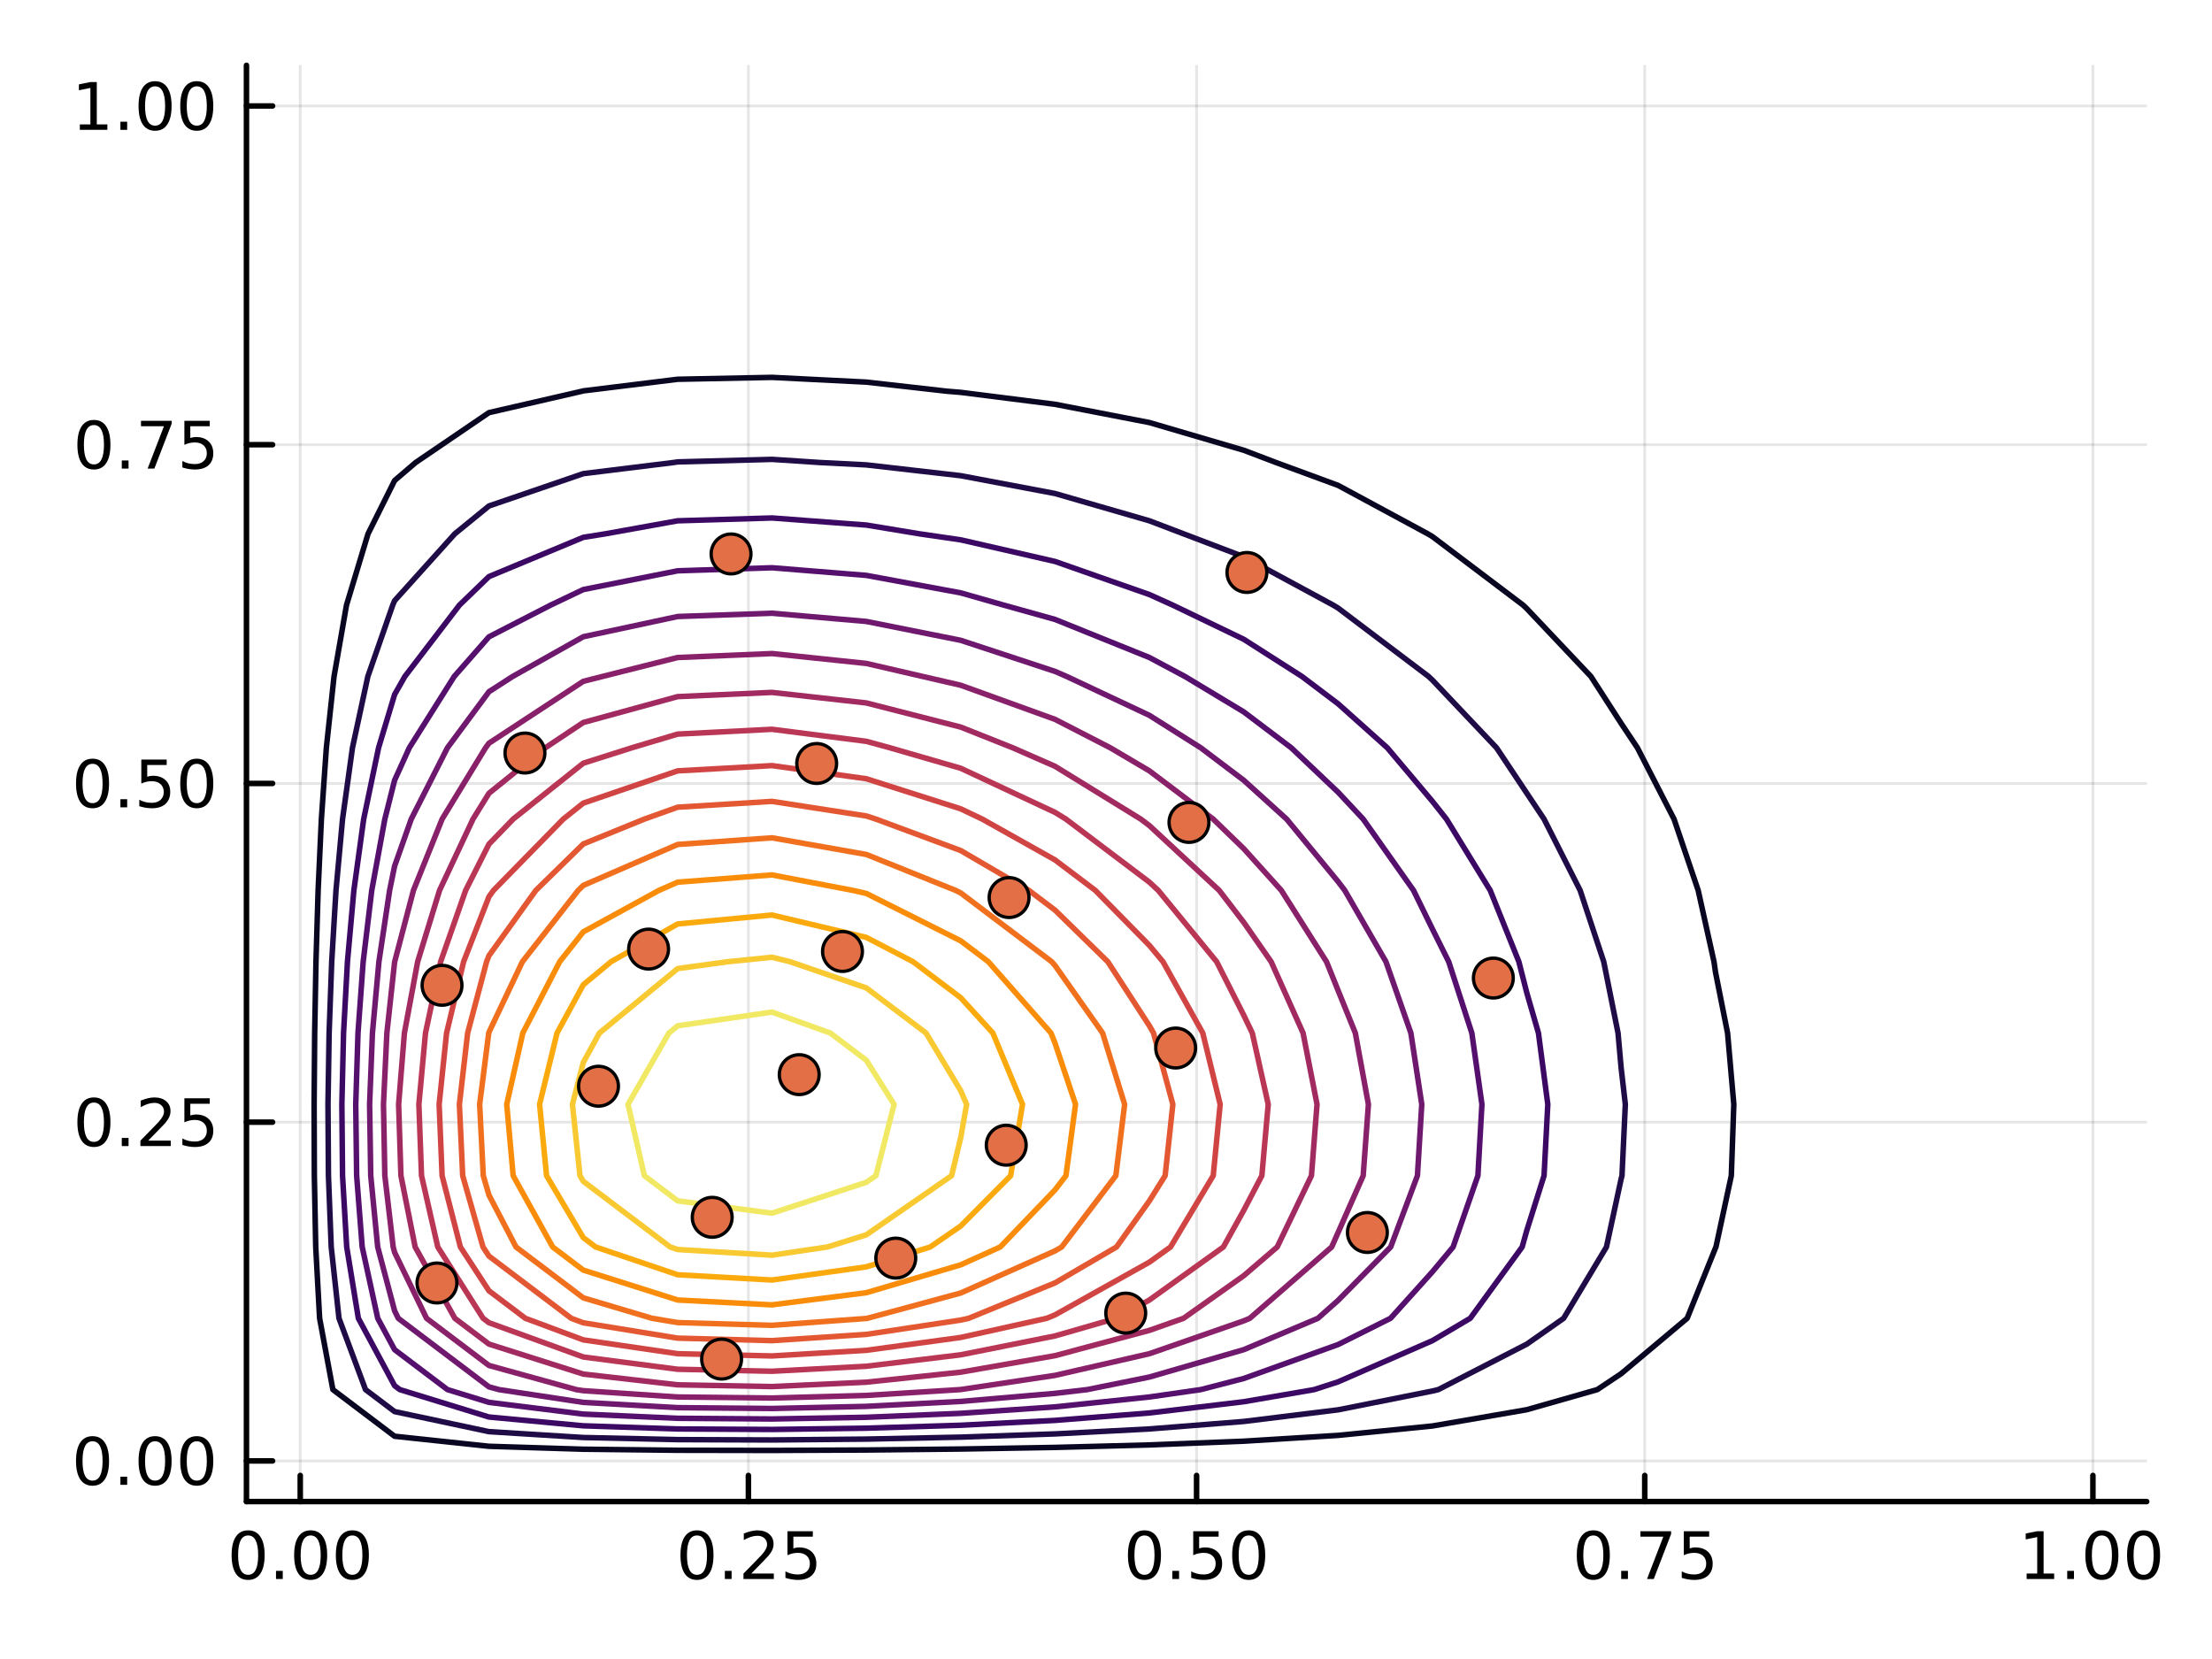 <?xml version="1.0" encoding="utf-8"?>
<svg xmlns="http://www.w3.org/2000/svg" xmlns:xlink="http://www.w3.org/1999/xlink" width="400" height="300" viewBox="0 0 1600 1200">
<rect x="0" y="0" width="1600" height="1200" fill="#808080" stroke="none"/>
<defs>
  <clipPath id="clip150">
    <rect x="0" y="0" width="1600" height="1200"/>
  </clipPath>
</defs>
<path clip-path="url(#clip150)" d="M0 1200 L1600 1200 L1600 0 L0 0  Z" fill="#ffffff" fill-rule="evenodd" fill-opacity="1"/>
<defs>
  <clipPath id="clip151">
    <rect x="320" y="0" width="1121" height="1121"/>
  </clipPath>
</defs>
<path clip-path="url(#clip150)" d="M178.274 1086.13 L1552.76 1086.13 L1552.76 47.244 L178.274 47.244  Z" fill="#ffffff" fill-rule="evenodd" fill-opacity="1"/>
<defs>
  <clipPath id="clip152">
    <rect x="178" y="47" width="1375" height="1040"/>
  </clipPath>
</defs>
<polyline clip-path="url(#clip152)" style="stroke:#000000; stroke-linecap:round; stroke-linejoin:round; stroke-width:2; stroke-opacity:0.1; fill:none" points="217.174,1086.13 217.174,47.244 "/>
<polyline clip-path="url(#clip152)" style="stroke:#000000; stroke-linecap:round; stroke-linejoin:round; stroke-width:2; stroke-opacity:0.1; fill:none" points="541.345,1086.13 541.345,47.244 "/>
<polyline clip-path="url(#clip152)" style="stroke:#000000; stroke-linecap:round; stroke-linejoin:round; stroke-width:2; stroke-opacity:0.1; fill:none" points="865.515,1086.13 865.515,47.244 "/>
<polyline clip-path="url(#clip152)" style="stroke:#000000; stroke-linecap:round; stroke-linejoin:round; stroke-width:2; stroke-opacity:0.1; fill:none" points="1189.69,1086.13 1189.69,47.244 "/>
<polyline clip-path="url(#clip152)" style="stroke:#000000; stroke-linecap:round; stroke-linejoin:round; stroke-width:2; stroke-opacity:0.1; fill:none" points="1513.86,1086.13 1513.86,47.244 "/>
<polyline clip-path="url(#clip150)" style="stroke:#000000; stroke-linecap:round; stroke-linejoin:round; stroke-width:4; stroke-opacity:1; fill:none" points="178.274,1086.13 1552.76,1086.13 "/>
<polyline clip-path="url(#clip150)" style="stroke:#000000; stroke-linecap:round; stroke-linejoin:round; stroke-width:4; stroke-opacity:1; fill:none" points="217.174,1086.13 217.174,1067.23 "/>
<polyline clip-path="url(#clip150)" style="stroke:#000000; stroke-linecap:round; stroke-linejoin:round; stroke-width:4; stroke-opacity:1; fill:none" points="541.345,1086.13 541.345,1067.23 "/>
<polyline clip-path="url(#clip150)" style="stroke:#000000; stroke-linecap:round; stroke-linejoin:round; stroke-width:4; stroke-opacity:1; fill:none" points="865.515,1086.13 865.515,1067.23 "/>
<polyline clip-path="url(#clip150)" style="stroke:#000000; stroke-linecap:round; stroke-linejoin:round; stroke-width:4; stroke-opacity:1; fill:none" points="1189.69,1086.13 1189.69,1067.23 "/>
<polyline clip-path="url(#clip150)" style="stroke:#000000; stroke-linecap:round; stroke-linejoin:round; stroke-width:4; stroke-opacity:1; fill:none" points="1513.86,1086.13 1513.86,1067.23 "/>
<path clip-path="url(#clip150)" d="M179.478 1110.65 Q175.867 1110.65 174.038 1114.21 Q172.233 1117.75 172.233 1124.88 Q172.233 1131.99 174.038 1135.55 Q175.867 1139.1 179.478 1139.1 Q183.112 1139.1 184.918 1135.55 Q186.746 1131.99 186.746 1124.88 Q186.746 1117.75 184.918 1114.21 Q183.112 1110.65 179.478 1110.65 M179.478 1106.94 Q185.288 1106.94 188.344 1111.55 Q191.422 1116.13 191.422 1124.88 Q191.422 1133.61 188.344 1138.22 Q185.288 1142.8 179.478 1142.8 Q173.668 1142.8 170.589 1138.22 Q167.533 1133.61 167.533 1124.88 Q167.533 1116.13 170.589 1111.55 Q173.668 1106.94 179.478 1106.94 Z" fill="#000000" fill-rule="nonzero" fill-opacity="1" /><path clip-path="url(#clip150)" d="M199.64 1136.25 L204.524 1136.25 L204.524 1142.13 L199.64 1142.13 L199.64 1136.25 Z" fill="#000000" fill-rule="nonzero" fill-opacity="1" /><path clip-path="url(#clip150)" d="M224.709 1110.65 Q221.098 1110.65 219.269 1114.21 Q217.464 1117.75 217.464 1124.88 Q217.464 1131.99 219.269 1135.55 Q221.098 1139.1 224.709 1139.1 Q228.343 1139.1 230.149 1135.55 Q231.978 1131.99 231.978 1124.88 Q231.978 1117.75 230.149 1114.21 Q228.343 1110.65 224.709 1110.65 M224.709 1106.94 Q230.519 1106.94 233.575 1111.55 Q236.653 1116.13 236.653 1124.88 Q236.653 1133.61 233.575 1138.22 Q230.519 1142.8 224.709 1142.8 Q218.899 1142.8 215.82 1138.22 Q212.765 1133.61 212.765 1124.88 Q212.765 1116.13 215.82 1111.55 Q218.899 1106.94 224.709 1106.94 Z" fill="#000000" fill-rule="nonzero" fill-opacity="1" /><path clip-path="url(#clip150)" d="M254.871 1110.65 Q251.26 1110.65 249.431 1114.21 Q247.626 1117.75 247.626 1124.88 Q247.626 1131.99 249.431 1135.55 Q251.26 1139.1 254.871 1139.1 Q258.505 1139.1 260.311 1135.55 Q262.139 1131.99 262.139 1124.88 Q262.139 1117.75 260.311 1114.21 Q258.505 1110.65 254.871 1110.65 M254.871 1106.94 Q260.681 1106.94 263.737 1111.55 Q266.815 1116.13 266.815 1124.88 Q266.815 1133.61 263.737 1138.22 Q260.681 1142.8 254.871 1142.8 Q249.061 1142.8 245.982 1138.22 Q242.927 1133.61 242.927 1124.88 Q242.927 1116.13 245.982 1111.55 Q249.061 1106.94 254.871 1106.94 Z" fill="#000000" fill-rule="nonzero" fill-opacity="1" /><path clip-path="url(#clip150)" d="M504.146 1110.65 Q500.535 1110.65 498.706 1114.21 Q496.9 1117.75 496.9 1124.88 Q496.9 1131.99 498.706 1135.55 Q500.535 1139.1 504.146 1139.1 Q507.78 1139.1 509.586 1135.55 Q511.414 1131.99 511.414 1124.88 Q511.414 1117.75 509.586 1114.21 Q507.78 1110.65 504.146 1110.65 M504.146 1106.94 Q509.956 1106.94 513.012 1111.55 Q516.09 1116.13 516.09 1124.88 Q516.09 1133.61 513.012 1138.22 Q509.956 1142.8 504.146 1142.8 Q498.336 1142.8 495.257 1138.22 Q492.201 1133.61 492.201 1124.88 Q492.201 1116.13 495.257 1111.55 Q498.336 1106.94 504.146 1106.94 Z" fill="#000000" fill-rule="nonzero" fill-opacity="1" /><path clip-path="url(#clip150)" d="M524.308 1136.25 L529.192 1136.25 L529.192 1142.13 L524.308 1142.13 L524.308 1136.25 Z" fill="#000000" fill-rule="nonzero" fill-opacity="1" /><path clip-path="url(#clip150)" d="M543.405 1138.19 L559.724 1138.19 L559.724 1142.13 L537.78 1142.13 L537.78 1138.19 Q540.442 1135.44 545.025 1130.81 Q549.632 1126.16 550.812 1124.81 Q553.058 1122.29 553.937 1120.55 Q554.84 1118.79 554.84 1117.1 Q554.84 1114.35 552.896 1112.61 Q550.974 1110.88 547.872 1110.88 Q545.673 1110.88 543.22 1111.64 Q540.789 1112.41 538.011 1113.96 L538.011 1109.23 Q540.835 1108.1 543.289 1107.52 Q545.743 1106.94 547.78 1106.94 Q553.15 1106.94 556.345 1109.63 Q559.539 1112.31 559.539 1116.8 Q559.539 1118.93 558.729 1120.85 Q557.942 1122.75 555.835 1125.35 Q555.257 1126.02 552.155 1129.23 Q549.053 1132.43 543.405 1138.19 Z" fill="#000000" fill-rule="nonzero" fill-opacity="1" /><path clip-path="url(#clip150)" d="M569.585 1107.57 L587.942 1107.57 L587.942 1111.5 L573.868 1111.5 L573.868 1119.98 Q574.886 1119.63 575.905 1119.47 Q576.923 1119.28 577.942 1119.28 Q583.729 1119.28 587.108 1122.45 Q590.488 1125.62 590.488 1131.04 Q590.488 1136.62 587.016 1139.72 Q583.544 1142.8 577.224 1142.8 Q575.048 1142.8 572.78 1142.43 Q570.534 1142.06 568.127 1141.32 L568.127 1136.62 Q570.21 1137.75 572.432 1138.31 Q574.655 1138.86 577.132 1138.86 Q581.136 1138.86 583.474 1136.76 Q585.812 1134.65 585.812 1131.04 Q585.812 1127.43 583.474 1125.32 Q581.136 1123.22 577.132 1123.22 Q575.257 1123.22 573.382 1123.63 Q571.53 1124.05 569.585 1124.93 L569.585 1107.57 Z" fill="#000000" fill-rule="nonzero" fill-opacity="1" /><path clip-path="url(#clip150)" d="M827.818 1110.65 Q824.207 1110.65 822.379 1114.21 Q820.573 1117.75 820.573 1124.88 Q820.573 1131.99 822.379 1135.55 Q824.207 1139.1 827.818 1139.1 Q831.453 1139.1 833.258 1135.55 Q835.087 1131.99 835.087 1124.88 Q835.087 1117.75 833.258 1114.21 Q831.453 1110.65 827.818 1110.65 M827.818 1106.94 Q833.629 1106.94 836.684 1111.55 Q839.763 1116.13 839.763 1124.88 Q839.763 1133.61 836.684 1138.22 Q833.629 1142.8 827.818 1142.8 Q822.008 1142.8 818.93 1138.22 Q815.874 1133.61 815.874 1124.88 Q815.874 1116.13 818.93 1111.55 Q822.008 1106.94 827.818 1106.94 Z" fill="#000000" fill-rule="nonzero" fill-opacity="1" /><path clip-path="url(#clip150)" d="M847.98 1136.25 L852.865 1136.25 L852.865 1142.13 L847.98 1142.13 L847.98 1136.25 Z" fill="#000000" fill-rule="nonzero" fill-opacity="1" /><path clip-path="url(#clip150)" d="M863.096 1107.57 L881.452 1107.57 L881.452 1111.5 L867.378 1111.5 L867.378 1119.98 Q868.397 1119.63 869.415 1119.47 Q870.434 1119.28 871.452 1119.28 Q877.239 1119.28 880.619 1122.45 Q883.999 1125.62 883.999 1131.04 Q883.999 1136.62 880.526 1139.72 Q877.054 1142.8 870.735 1142.8 Q868.559 1142.8 866.29 1142.43 Q864.045 1142.06 861.638 1141.32 L861.638 1136.62 Q863.721 1137.75 865.943 1138.31 Q868.165 1138.86 870.642 1138.86 Q874.647 1138.86 876.985 1136.76 Q879.323 1134.65 879.323 1131.04 Q879.323 1127.43 876.985 1125.32 Q874.647 1123.22 870.642 1123.22 Q868.767 1123.22 866.892 1123.63 Q865.04 1124.05 863.096 1124.93 L863.096 1107.57 Z" fill="#000000" fill-rule="nonzero" fill-opacity="1" /><path clip-path="url(#clip150)" d="M903.212 1110.65 Q899.6 1110.65 897.772 1114.21 Q895.966 1117.75 895.966 1124.88 Q895.966 1131.99 897.772 1135.55 Q899.6 1139.1 903.212 1139.1 Q906.846 1139.1 908.651 1135.55 Q910.48 1131.99 910.48 1124.88 Q910.48 1117.75 908.651 1114.21 Q906.846 1110.65 903.212 1110.65 M903.212 1106.94 Q909.022 1106.94 912.077 1111.55 Q915.156 1116.13 915.156 1124.88 Q915.156 1133.61 912.077 1138.22 Q909.022 1142.8 903.212 1142.8 Q897.401 1142.8 894.323 1138.22 Q891.267 1133.61 891.267 1124.88 Q891.267 1116.13 894.323 1111.55 Q897.401 1106.94 903.212 1106.94 Z" fill="#000000" fill-rule="nonzero" fill-opacity="1" /><path clip-path="url(#clip150)" d="M1152.49 1110.65 Q1148.88 1110.65 1147.05 1114.21 Q1145.24 1117.75 1145.24 1124.88 Q1145.24 1131.99 1147.05 1135.55 Q1148.88 1139.1 1152.49 1139.1 Q1156.12 1139.1 1157.93 1135.55 Q1159.75 1131.99 1159.75 1124.88 Q1159.75 1117.75 1157.93 1114.21 Q1156.12 1110.65 1152.49 1110.65 M1152.49 1106.94 Q1158.3 1106.94 1161.35 1111.55 Q1164.43 1116.13 1164.43 1124.88 Q1164.43 1133.61 1161.35 1138.22 Q1158.3 1142.8 1152.49 1142.8 Q1146.68 1142.8 1143.6 1138.22 Q1140.54 1133.61 1140.54 1124.88 Q1140.54 1116.13 1143.6 1111.55 Q1146.68 1106.94 1152.49 1106.94 Z" fill="#000000" fill-rule="nonzero" fill-opacity="1" /><path clip-path="url(#clip150)" d="M1172.65 1136.25 L1177.53 1136.25 L1177.53 1142.13 L1172.65 1142.13 L1172.65 1136.25 Z" fill="#000000" fill-rule="nonzero" fill-opacity="1" /><path clip-path="url(#clip150)" d="M1186.54 1107.57 L1208.76 1107.57 L1208.76 1109.56 L1196.21 1142.13 L1191.33 1142.13 L1203.13 1111.5 L1186.54 1111.5 L1186.54 1107.57 Z" fill="#000000" fill-rule="nonzero" fill-opacity="1" /><path clip-path="url(#clip150)" d="M1217.93 1107.57 L1236.28 1107.57 L1236.28 1111.5 L1222.21 1111.5 L1222.21 1119.98 Q1223.23 1119.63 1224.25 1119.47 Q1225.26 1119.28 1226.28 1119.28 Q1232.07 1119.28 1235.45 1122.45 Q1238.83 1125.62 1238.83 1131.04 Q1238.83 1136.62 1235.36 1139.72 Q1231.88 1142.8 1225.56 1142.8 Q1223.39 1142.8 1221.12 1142.43 Q1218.87 1142.06 1216.47 1141.32 L1216.47 1136.62 Q1218.55 1137.75 1220.77 1138.31 Q1223 1138.86 1225.47 1138.86 Q1229.48 1138.86 1231.81 1136.76 Q1234.15 1134.65 1234.15 1131.04 Q1234.15 1127.43 1231.81 1125.32 Q1229.48 1123.22 1225.47 1123.22 Q1223.6 1123.22 1221.72 1123.63 Q1219.87 1124.05 1217.93 1124.93 L1217.93 1107.57 Z" fill="#000000" fill-rule="nonzero" fill-opacity="1" /><path clip-path="url(#clip150)" d="M1465.93 1138.19 L1473.57 1138.19 L1473.57 1111.83 L1465.26 1113.49 L1465.26 1109.23 L1473.52 1107.57 L1478.2 1107.57 L1478.2 1138.19 L1485.83 1138.19 L1485.83 1142.13 L1465.93 1142.13 L1465.93 1138.19 Z" fill="#000000" fill-rule="nonzero" fill-opacity="1" /><path clip-path="url(#clip150)" d="M1495.28 1136.25 L1500.16 1136.25 L1500.16 1142.13 L1495.28 1142.13 L1495.28 1136.25 Z" fill="#000000" fill-rule="nonzero" fill-opacity="1" /><path clip-path="url(#clip150)" d="M1520.35 1110.65 Q1516.74 1110.65 1514.91 1114.21 Q1513.1 1117.75 1513.1 1124.88 Q1513.1 1131.99 1514.91 1135.55 Q1516.74 1139.1 1520.35 1139.1 Q1523.98 1139.1 1525.79 1135.55 Q1527.62 1131.99 1527.62 1124.88 Q1527.62 1117.75 1525.79 1114.21 Q1523.98 1110.65 1520.35 1110.65 M1520.35 1106.94 Q1526.16 1106.94 1529.21 1111.55 Q1532.29 1116.13 1532.29 1124.88 Q1532.29 1133.61 1529.21 1138.22 Q1526.16 1142.8 1520.35 1142.8 Q1514.54 1142.8 1511.46 1138.22 Q1508.4 1133.61 1508.4 1124.88 Q1508.4 1116.13 1511.46 1111.55 Q1514.54 1106.94 1520.35 1106.94 Z" fill="#000000" fill-rule="nonzero" fill-opacity="1" /><path clip-path="url(#clip150)" d="M1550.51 1110.65 Q1546.9 1110.65 1545.07 1114.21 Q1543.27 1117.75 1543.27 1124.88 Q1543.27 1131.99 1545.07 1135.55 Q1546.9 1139.1 1550.51 1139.1 Q1554.14 1139.1 1555.95 1135.55 Q1557.78 1131.99 1557.78 1124.88 Q1557.78 1117.75 1555.95 1114.21 Q1554.14 1110.65 1550.51 1110.65 M1550.51 1106.94 Q1556.32 1106.94 1559.38 1111.55 Q1562.45 1116.13 1562.45 1124.88 Q1562.45 1133.61 1559.38 1138.22 Q1556.32 1142.8 1550.51 1142.8 Q1544.7 1142.8 1541.62 1138.22 Q1538.57 1133.61 1538.57 1124.88 Q1538.57 1116.13 1541.62 1111.55 Q1544.7 1106.94 1550.51 1106.94 Z" fill="#000000" fill-rule="nonzero" fill-opacity="1" /><polyline clip-path="url(#clip152)" style="stroke:#000000; stroke-linecap:round; stroke-linejoin:round; stroke-width:2; stroke-opacity:0.1; fill:none" points="178.274,1056.73 1552.76,1056.73 "/>
<polyline clip-path="url(#clip152)" style="stroke:#000000; stroke-linecap:round; stroke-linejoin:round; stroke-width:2; stroke-opacity:0.1; fill:none" points="178.274,811.706 1552.76,811.706 "/>
<polyline clip-path="url(#clip152)" style="stroke:#000000; stroke-linecap:round; stroke-linejoin:round; stroke-width:2; stroke-opacity:0.1; fill:none" points="178.274,566.686 1552.76,566.686 "/>
<polyline clip-path="url(#clip152)" style="stroke:#000000; stroke-linecap:round; stroke-linejoin:round; stroke-width:2; stroke-opacity:0.1; fill:none" points="178.274,321.666 1552.76,321.666 "/>
<polyline clip-path="url(#clip152)" style="stroke:#000000; stroke-linecap:round; stroke-linejoin:round; stroke-width:2; stroke-opacity:0.1; fill:none" points="178.274,76.647 1552.76,76.647 "/>
<polyline clip-path="url(#clip150)" style="stroke:#000000; stroke-linecap:round; stroke-linejoin:round; stroke-width:4; stroke-opacity:1; fill:none" points="178.274,1086.13 178.274,47.244 "/>
<polyline clip-path="url(#clip150)" style="stroke:#000000; stroke-linecap:round; stroke-linejoin:round; stroke-width:4; stroke-opacity:1; fill:none" points="178.274,1056.73 197.172,1056.73 "/>
<polyline clip-path="url(#clip150)" style="stroke:#000000; stroke-linecap:round; stroke-linejoin:round; stroke-width:4; stroke-opacity:1; fill:none" points="178.274,811.706 197.172,811.706 "/>
<polyline clip-path="url(#clip150)" style="stroke:#000000; stroke-linecap:round; stroke-linejoin:round; stroke-width:4; stroke-opacity:1; fill:none" points="178.274,566.686 197.172,566.686 "/>
<polyline clip-path="url(#clip150)" style="stroke:#000000; stroke-linecap:round; stroke-linejoin:round; stroke-width:4; stroke-opacity:1; fill:none" points="178.274,321.666 197.172,321.666 "/>
<polyline clip-path="url(#clip150)" style="stroke:#000000; stroke-linecap:round; stroke-linejoin:round; stroke-width:4; stroke-opacity:1; fill:none" points="178.274,76.647 197.172,76.647 "/>
<path clip-path="url(#clip150)" d="M66.936 1042.52 Q63.325 1042.52 61.497 1046.09 Q59.691 1049.63 59.691 1056.76 Q59.691 1063.87 61.497 1067.43 Q63.325 1070.97 66.936 1070.97 Q70.571 1070.97 72.376 1067.43 Q74.205 1063.87 74.205 1056.76 Q74.205 1049.63 72.376 1046.09 Q70.571 1042.52 66.936 1042.52 M66.936 1038.82 Q72.747 1038.82 75.802 1043.43 Q78.881 1048.01 78.881 1056.76 Q78.881 1065.49 75.802 1070.09 Q72.747 1074.68 66.936 1074.68 Q61.126 1074.68 58.048 1070.09 Q54.992 1065.49 54.992 1056.76 Q54.992 1048.01 58.048 1043.43 Q61.126 1038.82 66.936 1038.82 Z" fill="#000000" fill-rule="nonzero" fill-opacity="1" /><path clip-path="url(#clip150)" d="M87.098 1068.13 L91.983 1068.13 L91.983 1074.01 L87.098 1074.01 L87.098 1068.13 Z" fill="#000000" fill-rule="nonzero" fill-opacity="1" /><path clip-path="url(#clip150)" d="M112.168 1042.52 Q108.557 1042.52 106.728 1046.09 Q104.922 1049.63 104.922 1056.76 Q104.922 1063.87 106.728 1067.43 Q108.557 1070.97 112.168 1070.97 Q115.802 1070.97 117.608 1067.43 Q119.436 1063.87 119.436 1056.76 Q119.436 1049.63 117.608 1046.09 Q115.802 1042.52 112.168 1042.52 M112.168 1038.82 Q117.978 1038.82 121.033 1043.43 Q124.112 1048.01 124.112 1056.76 Q124.112 1065.49 121.033 1070.09 Q117.978 1074.68 112.168 1074.68 Q106.358 1074.68 103.279 1070.09 Q100.223 1065.49 100.223 1056.76 Q100.223 1048.01 103.279 1043.43 Q106.358 1038.82 112.168 1038.82 Z" fill="#000000" fill-rule="nonzero" fill-opacity="1" /><path clip-path="url(#clip150)" d="M142.33 1042.52 Q138.719 1042.52 136.89 1046.09 Q135.084 1049.63 135.084 1056.76 Q135.084 1063.87 136.89 1067.43 Q138.719 1070.97 142.33 1070.97 Q145.964 1070.97 147.769 1067.43 Q149.598 1063.87 149.598 1056.76 Q149.598 1049.63 147.769 1046.09 Q145.964 1042.52 142.33 1042.52 M142.33 1038.82 Q148.14 1038.82 151.195 1043.43 Q154.274 1048.01 154.274 1056.76 Q154.274 1065.49 151.195 1070.09 Q148.14 1074.68 142.33 1074.68 Q136.519 1074.68 133.441 1070.09 Q130.385 1065.49 130.385 1056.76 Q130.385 1048.01 133.441 1043.43 Q136.519 1038.82 142.33 1038.82 Z" fill="#000000" fill-rule="nonzero" fill-opacity="1" /><path clip-path="url(#clip150)" d="M67.932 797.504 Q64.321 797.504 62.492 801.069 Q60.687 804.611 60.687 811.74 Q60.687 818.847 62.492 822.412 Q64.321 825.953 67.932 825.953 Q71.566 825.953 73.372 822.412 Q75.2 818.847 75.2 811.74 Q75.2 804.611 73.372 801.069 Q71.566 797.504 67.932 797.504 M67.932 793.801 Q73.742 793.801 76.798 798.407 Q79.876 802.991 79.876 811.74 Q79.876 820.467 76.798 825.074 Q73.742 829.657 67.932 829.657 Q62.122 829.657 59.043 825.074 Q55.987 820.467 55.987 811.74 Q55.987 802.991 59.043 798.407 Q62.122 793.801 67.932 793.801 Z" fill="#000000" fill-rule="nonzero" fill-opacity="1" /><path clip-path="url(#clip150)" d="M88.094 823.106 L92.978 823.106 L92.978 828.986 L88.094 828.986 L88.094 823.106 Z" fill="#000000" fill-rule="nonzero" fill-opacity="1" /><path clip-path="url(#clip150)" d="M107.191 825.051 L123.51 825.051 L123.51 828.986 L101.566 828.986 L101.566 825.051 Q104.228 822.296 108.811 817.666 Q113.418 813.014 114.598 811.671 Q116.844 809.148 117.723 807.412 Q118.626 805.653 118.626 803.963 Q118.626 801.208 116.682 799.472 Q114.76 797.736 111.658 797.736 Q109.459 797.736 107.006 798.5 Q104.575 799.264 101.797 800.815 L101.797 796.092 Q104.621 794.958 107.075 794.379 Q109.529 793.801 111.566 793.801 Q116.936 793.801 120.131 796.486 Q123.325 799.171 123.325 803.662 Q123.325 805.791 122.515 807.713 Q121.728 809.611 119.621 812.203 Q119.043 812.875 115.941 816.092 Q112.839 819.287 107.191 825.051 Z" fill="#000000" fill-rule="nonzero" fill-opacity="1" /><path clip-path="url(#clip150)" d="M133.371 794.426 L151.728 794.426 L151.728 798.361 L137.654 798.361 L137.654 806.833 Q138.672 806.486 139.691 806.324 Q140.709 806.139 141.728 806.139 Q147.515 806.139 150.894 809.31 Q154.274 812.481 154.274 817.898 Q154.274 823.477 150.802 826.578 Q147.33 829.657 141.01 829.657 Q138.834 829.657 136.566 829.287 Q134.32 828.916 131.913 828.176 L131.913 823.477 Q133.996 824.611 136.219 825.166 Q138.441 825.722 140.918 825.722 Q144.922 825.722 147.26 823.615 Q149.598 821.509 149.598 817.898 Q149.598 814.287 147.26 812.18 Q144.922 810.074 140.918 810.074 Q139.043 810.074 137.168 810.49 Q135.316 810.907 133.371 811.787 L133.371 794.426 Z" fill="#000000" fill-rule="nonzero" fill-opacity="1" /><path clip-path="url(#clip150)" d="M66.936 552.485 Q63.325 552.485 61.497 556.049 Q59.691 559.591 59.691 566.721 Q59.691 573.827 61.497 577.392 Q63.325 580.934 66.936 580.934 Q70.571 580.934 72.376 577.392 Q74.205 573.827 74.205 566.721 Q74.205 559.591 72.376 556.049 Q70.571 552.485 66.936 552.485 M66.936 548.781 Q72.747 548.781 75.802 553.387 Q78.881 557.971 78.881 566.721 Q78.881 575.448 75.802 580.054 Q72.747 584.637 66.936 584.637 Q61.126 584.637 58.048 580.054 Q54.992 575.448 54.992 566.721 Q54.992 557.971 58.048 553.387 Q61.126 548.781 66.936 548.781 Z" fill="#000000" fill-rule="nonzero" fill-opacity="1" /><path clip-path="url(#clip150)" d="M87.098 578.086 L91.983 578.086 L91.983 583.966 L87.098 583.966 L87.098 578.086 Z" fill="#000000" fill-rule="nonzero" fill-opacity="1" /><path clip-path="url(#clip150)" d="M102.214 549.406 L120.57 549.406 L120.57 553.341 L106.496 553.341 L106.496 561.813 Q107.515 561.466 108.534 561.304 Q109.552 561.119 110.571 561.119 Q116.358 561.119 119.737 564.29 Q123.117 567.461 123.117 572.878 Q123.117 578.457 119.645 581.559 Q116.172 584.637 109.853 584.637 Q107.677 584.637 105.409 584.267 Q103.163 583.897 100.756 583.156 L100.756 578.457 Q102.839 579.591 105.061 580.147 Q107.284 580.702 109.76 580.702 Q113.765 580.702 116.103 578.596 Q118.441 576.489 118.441 572.878 Q118.441 569.267 116.103 567.161 Q113.765 565.054 109.76 565.054 Q107.885 565.054 106.01 565.471 Q104.159 565.887 102.214 566.767 L102.214 549.406 Z" fill="#000000" fill-rule="nonzero" fill-opacity="1" /><path clip-path="url(#clip150)" d="M142.33 552.485 Q138.719 552.485 136.89 556.049 Q135.084 559.591 135.084 566.721 Q135.084 573.827 136.89 577.392 Q138.719 580.934 142.33 580.934 Q145.964 580.934 147.769 577.392 Q149.598 573.827 149.598 566.721 Q149.598 559.591 147.769 556.049 Q145.964 552.485 142.33 552.485 M142.33 548.781 Q148.14 548.781 151.195 553.387 Q154.274 557.971 154.274 566.721 Q154.274 575.448 151.195 580.054 Q148.14 584.637 142.33 584.637 Q136.519 584.637 133.441 580.054 Q130.385 575.448 130.385 566.721 Q130.385 557.971 133.441 553.387 Q136.519 548.781 142.33 548.781 Z" fill="#000000" fill-rule="nonzero" fill-opacity="1" /><path clip-path="url(#clip150)" d="M67.932 307.465 Q64.321 307.465 62.492 311.03 Q60.687 314.571 60.687 321.701 Q60.687 328.807 62.492 332.372 Q64.321 335.914 67.932 335.914 Q71.566 335.914 73.372 332.372 Q75.2 328.807 75.2 321.701 Q75.2 314.571 73.372 311.03 Q71.566 307.465 67.932 307.465 M67.932 303.761 Q73.742 303.761 76.798 308.368 Q79.876 312.951 79.876 321.701 Q79.876 330.428 76.798 335.034 Q73.742 339.618 67.932 339.618 Q62.122 339.618 59.043 335.034 Q55.987 330.428 55.987 321.701 Q55.987 312.951 59.043 308.368 Q62.122 303.761 67.932 303.761 Z" fill="#000000" fill-rule="nonzero" fill-opacity="1" /><path clip-path="url(#clip150)" d="M88.094 333.067 L92.978 333.067 L92.978 338.946 L88.094 338.946 L88.094 333.067 Z" fill="#000000" fill-rule="nonzero" fill-opacity="1" /><path clip-path="url(#clip150)" d="M101.983 304.386 L124.205 304.386 L124.205 306.377 L111.658 338.946 L106.774 338.946 L118.58 308.321 L101.983 308.321 L101.983 304.386 Z" fill="#000000" fill-rule="nonzero" fill-opacity="1" /><path clip-path="url(#clip150)" d="M133.371 304.386 L151.728 304.386 L151.728 308.321 L137.654 308.321 L137.654 316.794 Q138.672 316.446 139.691 316.284 Q140.709 316.099 141.728 316.099 Q147.515 316.099 150.894 319.27 Q154.274 322.442 154.274 327.858 Q154.274 333.437 150.802 336.539 Q147.33 339.618 141.01 339.618 Q138.834 339.618 136.566 339.247 Q134.32 338.877 131.913 338.136 L131.913 333.437 Q133.996 334.571 136.219 335.127 Q138.441 335.682 140.918 335.682 Q144.922 335.682 147.26 333.576 Q149.598 331.469 149.598 327.858 Q149.598 324.247 147.26 322.141 Q144.922 320.034 140.918 320.034 Q139.043 320.034 137.168 320.451 Q135.316 320.868 133.371 321.747 L133.371 304.386 Z" fill="#000000" fill-rule="nonzero" fill-opacity="1" /><path clip-path="url(#clip150)" d="M57.747 89.991 L65.386 89.991 L65.386 63.626 L57.075 65.292 L57.075 61.033 L65.339 59.367 L70.015 59.367 L70.015 89.991 L77.654 89.991 L77.654 93.927 L57.747 93.927 L57.747 89.991 Z" fill="#000000" fill-rule="nonzero" fill-opacity="1" /><path clip-path="url(#clip150)" d="M87.098 88.047 L91.983 88.047 L91.983 93.927 L87.098 93.927 L87.098 88.047 Z" fill="#000000" fill-rule="nonzero" fill-opacity="1" /><path clip-path="url(#clip150)" d="M112.168 62.445 Q108.557 62.445 106.728 66.01 Q104.922 69.552 104.922 76.681 Q104.922 83.788 106.728 87.352 Q108.557 90.894 112.168 90.894 Q115.802 90.894 117.608 87.352 Q119.436 83.788 119.436 76.681 Q119.436 69.552 117.608 66.01 Q115.802 62.445 112.168 62.445 M112.168 58.742 Q117.978 58.742 121.033 63.348 Q124.112 67.931 124.112 76.681 Q124.112 85.408 121.033 90.014 Q117.978 94.598 112.168 94.598 Q106.358 94.598 103.279 90.014 Q100.223 85.408 100.223 76.681 Q100.223 67.931 103.279 63.348 Q106.358 58.742 112.168 58.742 Z" fill="#000000" fill-rule="nonzero" fill-opacity="1" /><path clip-path="url(#clip150)" d="M142.33 62.445 Q138.719 62.445 136.89 66.01 Q135.084 69.552 135.084 76.681 Q135.084 83.788 136.89 87.352 Q138.719 90.894 142.33 90.894 Q145.964 90.894 147.769 87.352 Q149.598 83.788 149.598 76.681 Q149.598 69.552 147.769 66.01 Q145.964 62.445 142.33 62.445 M142.33 58.742 Q148.14 58.742 151.195 63.348 Q154.274 67.931 154.274 76.681 Q154.274 85.408 151.195 90.014 Q148.14 94.598 142.33 94.598 Q136.519 94.598 133.441 90.014 Q130.385 85.408 130.385 76.681 Q130.385 67.931 133.441 63.348 Q136.519 58.742 142.33 58.742 Z" fill="#000000" fill-rule="nonzero" fill-opacity="1" /><polyline clip-path="url(#clip152)" style="stroke:#090621; stroke-linecap:round; stroke-linejoin:round; stroke-width:4; stroke-opacity:1; fill:none" points="285.421,1038.88 240.781,1005.14 231.186,953.559 228.378,901.976 227.372,850.393 227.209,798.81 227.618,747.227 228.556,695.644 230.104,644.061 232.471,592.478 236.06,540.894 241.619,489.311 250.623,437.728 266.203,386.145 285.421,347.594 300.642,334.562 353.667,298.475 421.002,282.979 421.914,282.728 490.16,274.33 558.406,272.965 626.653,276.384 684.901,282.979 694.899,283.803 763.145,292.44 831.392,305.65 899.638,325.671 922.985,334.562 967.885,351.087 1032.81,386.145 1036.13,388.13 1101.75,437.728 1104.38,440.239 1150.76,489.311 1172.62,523.248 1184.39,540.894 1210.88,592.478 1228.35,644.061 1239.78,695.644 1240.87,703.201 1249.6,747.227 1254.12,798.81 1252.31,850.393 1241.2,901.976 1240.87,902.665 1220.37,953.559 1172.62,993.638 1155.38,1005.14 1104.38,1019.67 1036.13,1031.44 967.885,1038.25 899.638,1042.45 831.392,1045.16 763.145,1046.95 694.899,1048.12 626.653,1048.83 558.406,1049.14 490.16,1049.02 421.914,1048.26 353.667,1046.14 285.421,1038.88 "/>
<polyline clip-path="url(#clip152)" style="stroke:#1f0c47; stroke-linecap:round; stroke-linejoin:round; stroke-width:4; stroke-opacity:1; fill:none" points="285.421,1021.04 264.388,1005.14 245.197,953.559 239.582,901.976 237.571,850.393 237.243,798.81 238.063,747.227 239.938,695.644 243.033,644.061 247.769,592.478 254.945,540.894 266.064,489.311 284.071,437.728 285.421,434.518 328.952,386.145 353.667,365.992 421.914,342.6 487.097,334.562 490.16,334.102 558.406,332.277 593.214,334.562 626.653,336.268 694.899,344.082 763.145,356.979 831.392,376.707 856.154,386.145 899.638,402.696 964.399,437.728 967.885,439.834 1033.35,489.311 1036.13,491.945 1082.48,540.894 1104.38,573.762 1116.86,592.478 1142.97,644.061 1160.03,695.644 1170.37,747.227 1172.62,772.501 1175.65,798.81 1173.23,850.393 1172.62,852.708 1161.99,901.976 1131.04,953.559 1104.38,972.24 1040.38,1005.14 1036.13,1006.16 967.885,1019.77 899.638,1028.18 831.392,1033.6 763.145,1037.18 694.899,1039.52 626.653,1040.94 558.406,1041.56 490.16,1041.31 421.914,1039.79 353.667,1035.55 285.421,1021.04 "/>
<polyline clip-path="url(#clip152)" style="stroke:#3b0964; stroke-linecap:round; stroke-linejoin:round; stroke-width:4; stroke-opacity:1; fill:none" points="353.667,1024.96 289.178,1005.14 285.421,1002.3 259.208,953.559 250.786,901.976 247.769,850.393 247.278,798.81 248.507,747.227 251.32,695.644 255.963,644.061 263.066,592.478 273.83,540.894 285.421,502.375 292.851,489.311 332.291,437.728 353.667,417.062 421.914,388.68 437.755,386.145 490.16,376.707 558.406,374.663 626.653,379.782 665.154,386.145 694.899,390.478 763.145,406.127 831.392,430.063 848.354,437.728 899.638,462.415 941.754,489.311 967.885,509.061 1003.47,540.894 1036.13,579.657 1046.27,592.478 1077.94,644.061 1098.64,695.644 1104.38,718.126 1112.8,747.227 1119.57,798.81 1116.86,850.393 1104.38,890.002 1101.02,901.976 1063.47,953.559 1036.13,969.716 967.885,999.527 950.601,1005.14 899.638,1013.9 831.392,1022.04 763.145,1027.41 694.899,1030.92 626.653,1033.04 558.406,1033.97 490.16,1033.6 421.914,1031.32 353.667,1024.96 "/>
<polyline clip-path="url(#clip152)" style="stroke:#550f6d; stroke-linecap:round; stroke-linejoin:round; stroke-width:4; stroke-opacity:1; fill:none" points="353.667,1014.36 323.648,1005.14 285.421,976.249 273.219,953.559 261.99,901.976 257.967,850.393 257.312,798.81 258.951,747.227 262.701,695.644 268.892,644.061 278.363,592.478 285.421,564.4 296.072,540.894 328.545,489.311 353.667,460.638 398.222,437.728 421.914,426.438 490.16,412.879 558.406,410.675 626.653,416.195 694.899,428.836 726.131,437.728 763.145,448.057 831.392,475.594 857.104,489.311 899.638,514.928 933.993,540.894 967.885,573.043 986.034,592.478 1022.46,644.061 1036.13,672.037 1047.9,695.644 1064.62,747.227 1071.92,798.81 1069.01,850.393 1051.07,901.976 1036.13,919.883 1005.82,953.559 967.885,972.548 899.638,997.092 868.54,1005.14 831.392,1010.48 763.145,1017.64 694.899,1022.31 626.653,1025.15 558.406,1026.39 490.16,1025.89 421.914,1022.85 353.667,1014.36 "/>
<polyline clip-path="url(#clip152)" style="stroke:#6e186e; stroke-linecap:round; stroke-linejoin:round; stroke-width:4; stroke-opacity:1; fill:none" points="421.914,1014.38 360.888,1005.14 353.667,1003.15 288.063,953.559 285.421,948.101 273.194,901.976 268.165,850.393 267.347,798.81 269.395,747.227 274.083,695.644 281.822,644.061 285.421,626.486 297.451,592.478 323.648,540.894 353.667,500.344 370.817,489.311 421.914,460.565 490.16,445.941 558.406,443.564 626.653,449.518 694.899,463.15 763.145,485.652 771.565,489.311 831.392,517.438 868.54,540.894 899.638,564.4 930.672,592.478 967.885,637.697 972.725,644.061 1002.5,695.644 1020.53,747.227 1028.41,798.81 1025.27,850.393 1005.92,901.976 967.885,940.597 953.288,953.559 899.638,976.249 831.392,996.049 786.398,1005.14 763.145,1007.86 694.899,1013.71 626.653,1017.26 558.406,1018.8 490.16,1018.19 421.914,1014.38 "/>
<polyline clip-path="url(#clip152)" style="stroke:#88216a; stroke-linecap:round; stroke-linejoin:round; stroke-width:4; stroke-opacity:1; fill:none" points="421.914,1005.92 416.808,1005.14 353.667,987.682 308.522,953.559 285.421,905.835 284.398,901.976 278.363,850.393 277.381,798.81 279.839,747.227 285.421,696.015 285.485,695.644 299.045,644.061 319.788,592.478 351.224,540.894 353.667,537.595 421.914,492.814 435.745,489.311 490.16,475.594 558.406,472.741 626.653,479.886 667.398,489.311 694.899,495.651 763.145,520.341 803.106,540.894 831.392,557.584 877.557,592.478 899.638,613.857 926.831,644.061 959.497,695.644 967.885,716.43 980.355,747.227 989.808,798.81 986.034,850.393 967.885,891.522 963.251,901.976 904.004,953.559 899.638,955.406 831.392,979.167 763.145,994.844 694.899,1005.09 694.408,1005.14 626.653,1009.36 558.406,1011.22 490.16,1010.48 421.914,1005.92 "/>
<polyline clip-path="url(#clip152)" style="stroke:#a12b61; stroke-linecap:round; stroke-linejoin:round; stroke-width:4; stroke-opacity:1; fill:none" points="490.16,1001.68 421.914,993.906 353.667,972.218 328.981,953.559 300.287,901.976 290.006,850.393 288.334,798.81 292.52,747.227 302.105,695.644 317.925,644.061 342.124,592.478 353.667,573.813 394.44,540.894 421.914,522.601 490.16,503.881 558.406,500.838 626.653,508.46 694.899,525.911 732.562,540.894 763.145,554.295 825.16,592.478 831.392,597.188 881.908,644.061 899.638,667.176 919.462,695.644 942.55,747.227 952.634,798.81 948.608,850.393 923.841,901.976 899.638,922.742 856.086,953.559 831.392,962.284 763.145,980.575 694.899,992.532 626.653,999.776 558.406,1002.94 490.16,1001.68 "/>
<polyline clip-path="url(#clip152)" style="stroke:#ba3655; stroke-linecap:round; stroke-linejoin:round; stroke-width:4; stroke-opacity:1; fill:none" points="490.16,990.422 421.914,981.541 353.667,956.755 349.44,953.559 316.647,901.976 304.897,850.393 302.986,798.81 307.771,747.227 318.724,695.644 336.805,644.061 353.667,610.588 371.178,592.478 421.914,552.039 456.979,540.894 490.16,530.994 558.406,527.516 626.653,536.227 643.7,540.894 694.899,555.706 763.145,587.625 771.026,592.478 831.392,638.104 837.812,644.061 880.042,695.644 899.638,734.342 905.813,747.227 917.338,798.81 912.736,850.393 899.638,875.473 884.894,901.976 831.392,940.324 807.432,953.559 763.145,966.305 694.899,979.971 626.653,988.25 558.406,991.866 490.16,990.422 "/>
<polyline clip-path="url(#clip152)" style="stroke:#d04544; stroke-linecap:round; stroke-linejoin:round; stroke-width:4; stroke-opacity:1; fill:none" points="490.16,979.167 421.914,969.175 379.999,953.559 353.667,933.657 333.007,901.976 319.788,850.393 317.639,798.81 323.021,747.227 335.344,695.644 353.667,648.617 356.939,644.061 407.413,592.478 421.914,580.92 490.16,557.584 558.406,553.79 626.653,563.292 694.899,585.046 710.504,592.478 763.145,622.026 792.298,644.061 831.392,683.849 841.224,695.644 870.006,747.227 882.577,798.81 877.557,850.393 846.683,901.976 831.392,912.936 763.145,951.086 757.117,953.559 694.899,967.409 626.653,976.723 558.406,980.791 490.16,979.167 "/>
<polyline clip-path="url(#clip152)" style="stroke:#e35832; stroke-linecap:round; stroke-linejoin:round; stroke-width:4; stroke-opacity:1; fill:none" points="490.16,967.911 421.914,956.81 413.188,953.559 353.667,908.571 349.366,901.976 334.679,850.393 332.291,798.81 338.271,747.227 351.963,695.644 353.667,691.27 387.567,644.061 421.914,610.453 466.066,592.478 490.16,583.873 558.406,579.657 626.653,590.214 633.558,592.478 694.899,615.21 744.249,644.061 763.145,658.343 801.316,695.644 831.392,742.007 834.386,747.227 848.354,798.81 842.777,850.393 831.392,868.604 807.609,901.976 763.145,927.937 700.685,953.559 694.899,954.847 626.653,965.196 558.406,969.716 490.16,967.911 "/>
<polyline clip-path="url(#clip152)" style="stroke:#f0701e; stroke-linecap:round; stroke-linejoin:round; stroke-width:4; stroke-opacity:1; fill:none" points="490.16,956.656 471.609,953.559 421.914,938.773 373.23,901.976 353.667,864.414 349.57,850.393 346.943,798.81 353.521,747.227 353.667,746.683 377.864,695.644 418.194,644.061 421.914,640.421 490.16,610.826 558.406,606.015 626.653,618.065 691.265,644.061 694.899,645.874 760.746,695.644 763.145,698.39 797.539,747.227 813.481,798.81 807.116,850.393 767.96,901.976 763.145,904.787 694.899,935.271 627.372,953.559 626.653,953.669 558.406,958.641 490.16,956.656 "/>
<polyline clip-path="url(#clip152)" style="stroke:#f98c09; stroke-linecap:round; stroke-linejoin:round; stroke-width:4; stroke-opacity:1; fill:none" points="558.406,943.838 490.16,940.324 421.914,918.713 399.77,901.976 371.178,850.393 366.529,798.81 378.171,747.227 404.825,695.644 421.914,674.026 476.573,644.061 490.16,638.104 558.406,632.855 616.921,644.061 626.653,646.268 694.899,680.522 714.905,695.644 760.225,747.227 763.145,754.582 777.971,798.81 771.026,850.393 763.145,860.662 723.5,901.976 694.899,914.892 626.653,935.039 558.406,943.838 "/>
<polyline clip-path="url(#clip152)" style="stroke:#fbaa0e; stroke-linecap:round; stroke-linejoin:round; stroke-width:4; stroke-opacity:1; fill:none" points="558.406,925.872 490.16,922.065 430.844,901.976 421.914,895.227 395.335,850.393 390.299,798.81 402.911,747.227 421.914,712.296 441.968,695.644 490.16,668.326 558.406,661.855 626.653,678.062 660.452,695.644 694.899,721.68 718.16,747.227 739.603,798.81 731.041,850.393 694.899,886.818 672.867,901.976 626.653,916.339 558.406,925.872 "/>
<polyline clip-path="url(#clip152)" style="stroke:#f8c931; stroke-linecap:round; stroke-linejoin:round; stroke-width:4; stroke-opacity:1; fill:none" points="558.406,907.906 490.16,903.807 484.755,901.976 421.914,854.478 419.492,850.393 414.069,798.81 421.914,768.514 433.567,747.227 490.16,700.614 526.387,695.644 558.406,692.402 571.5,695.644 626.653,714.594 669.827,747.227 694.899,788.914 699.188,798.81 694.899,823.011 688.323,850.393 626.653,893.168 598.489,901.976 558.406,907.906 "/>
<polyline clip-path="url(#clip152)" style="stroke:#f1e864; stroke-linecap:round; stroke-linejoin:round; stroke-width:4; stroke-opacity:1; fill:none" points="626.653,855.183 558.406,877.525 490.16,868.604 466.066,850.393 454.263,798.81 483.823,747.227 490.16,742.007 558.406,732.051 600.59,747.227 626.653,766.926 646.731,798.81 633.558,850.393 626.653,855.183 "/>
<circle clip-path="url(#clip152)" cx="727.832" cy="828.351" r="14.4" fill="#e26f46" fill-rule="evenodd" fill-opacity="1" stroke="#000000" stroke-opacity="1" stroke-width="2.4"/>
<circle clip-path="url(#clip152)" cx="319.741" cy="712.7" r="14.4" fill="#e26f46" fill-rule="evenodd" fill-opacity="1" stroke="#000000" stroke-opacity="1" stroke-width="2.4"/>
<circle clip-path="url(#clip152)" cx="379.713" cy="544.685" r="14.4" fill="#e26f46" fill-rule="evenodd" fill-opacity="1" stroke="#000000" stroke-opacity="1" stroke-width="2.4"/>
<circle clip-path="url(#clip152)" cx="521.951" cy="983.063" r="14.4" fill="#e26f46" fill-rule="evenodd" fill-opacity="1" stroke="#000000" stroke-opacity="1" stroke-width="2.4"/>
<circle clip-path="url(#clip152)" cx="590.739" cy="552.257" r="14.4" fill="#e26f46" fill-rule="evenodd" fill-opacity="1" stroke="#000000" stroke-opacity="1" stroke-width="2.4"/>
<circle clip-path="url(#clip152)" cx="515.154" cy="880.509" r="14.4" fill="#e26f46" fill-rule="evenodd" fill-opacity="1" stroke="#000000" stroke-opacity="1" stroke-width="2.4"/>
<circle clip-path="url(#clip152)" cx="528.791" cy="400.684" r="14.4" fill="#e26f46" fill-rule="evenodd" fill-opacity="1" stroke="#000000" stroke-opacity="1" stroke-width="2.4"/>
<circle clip-path="url(#clip152)" cx="901.934" cy="414.085" r="14.4" fill="#e26f46" fill-rule="evenodd" fill-opacity="1" stroke="#000000" stroke-opacity="1" stroke-width="2.4"/>
<circle clip-path="url(#clip152)" cx="860.017" cy="594.89" r="14.4" fill="#e26f46" fill-rule="evenodd" fill-opacity="1" stroke="#000000" stroke-opacity="1" stroke-width="2.4"/>
<circle clip-path="url(#clip152)" cx="729.89" cy="649.229" r="14.4" fill="#e26f46" fill-rule="evenodd" fill-opacity="1" stroke="#000000" stroke-opacity="1" stroke-width="2.4"/>
<circle clip-path="url(#clip152)" cx="1080.18" cy="707.455" r="14.4" fill="#e26f46" fill-rule="evenodd" fill-opacity="1" stroke="#000000" stroke-opacity="1" stroke-width="2.4"/>
<circle clip-path="url(#clip152)" cx="432.916" cy="785.693" r="14.4" fill="#e26f46" fill-rule="evenodd" fill-opacity="1" stroke="#000000" stroke-opacity="1" stroke-width="2.4"/>
<circle clip-path="url(#clip152)" cx="469.153" cy="686.505" r="14.4" fill="#e26f46" fill-rule="evenodd" fill-opacity="1" stroke="#000000" stroke-opacity="1" stroke-width="2.4"/>
<circle clip-path="url(#clip152)" cx="578.103" cy="777.321" r="14.4" fill="#e26f46" fill-rule="evenodd" fill-opacity="1" stroke="#000000" stroke-opacity="1" stroke-width="2.4"/>
<circle clip-path="url(#clip152)" cx="989.072" cy="891.486" r="14.4" fill="#e26f46" fill-rule="evenodd" fill-opacity="1" stroke="#000000" stroke-opacity="1" stroke-width="2.4"/>
<circle clip-path="url(#clip152)" cx="814.274" cy="949.804" r="14.4" fill="#e26f46" fill-rule="evenodd" fill-opacity="1" stroke="#000000" stroke-opacity="1" stroke-width="2.4"/>
<circle clip-path="url(#clip152)" cx="609.395" cy="688.223" r="14.4" fill="#e26f46" fill-rule="evenodd" fill-opacity="1" stroke="#000000" stroke-opacity="1" stroke-width="2.4"/>
<circle clip-path="url(#clip152)" cx="316.069" cy="928.014" r="14.4" fill="#e26f46" fill-rule="evenodd" fill-opacity="1" stroke="#000000" stroke-opacity="1" stroke-width="2.4"/>
<circle clip-path="url(#clip152)" cx="647.939" cy="910.024" r="14.4" fill="#e26f46" fill-rule="evenodd" fill-opacity="1" stroke="#000000" stroke-opacity="1" stroke-width="2.4"/>
<circle clip-path="url(#clip152)" cx="850.398" cy="758.062" r="14.4" fill="#e26f46" fill-rule="evenodd" fill-opacity="1" stroke="#000000" stroke-opacity="1" stroke-width="2.4"/>
</svg>
